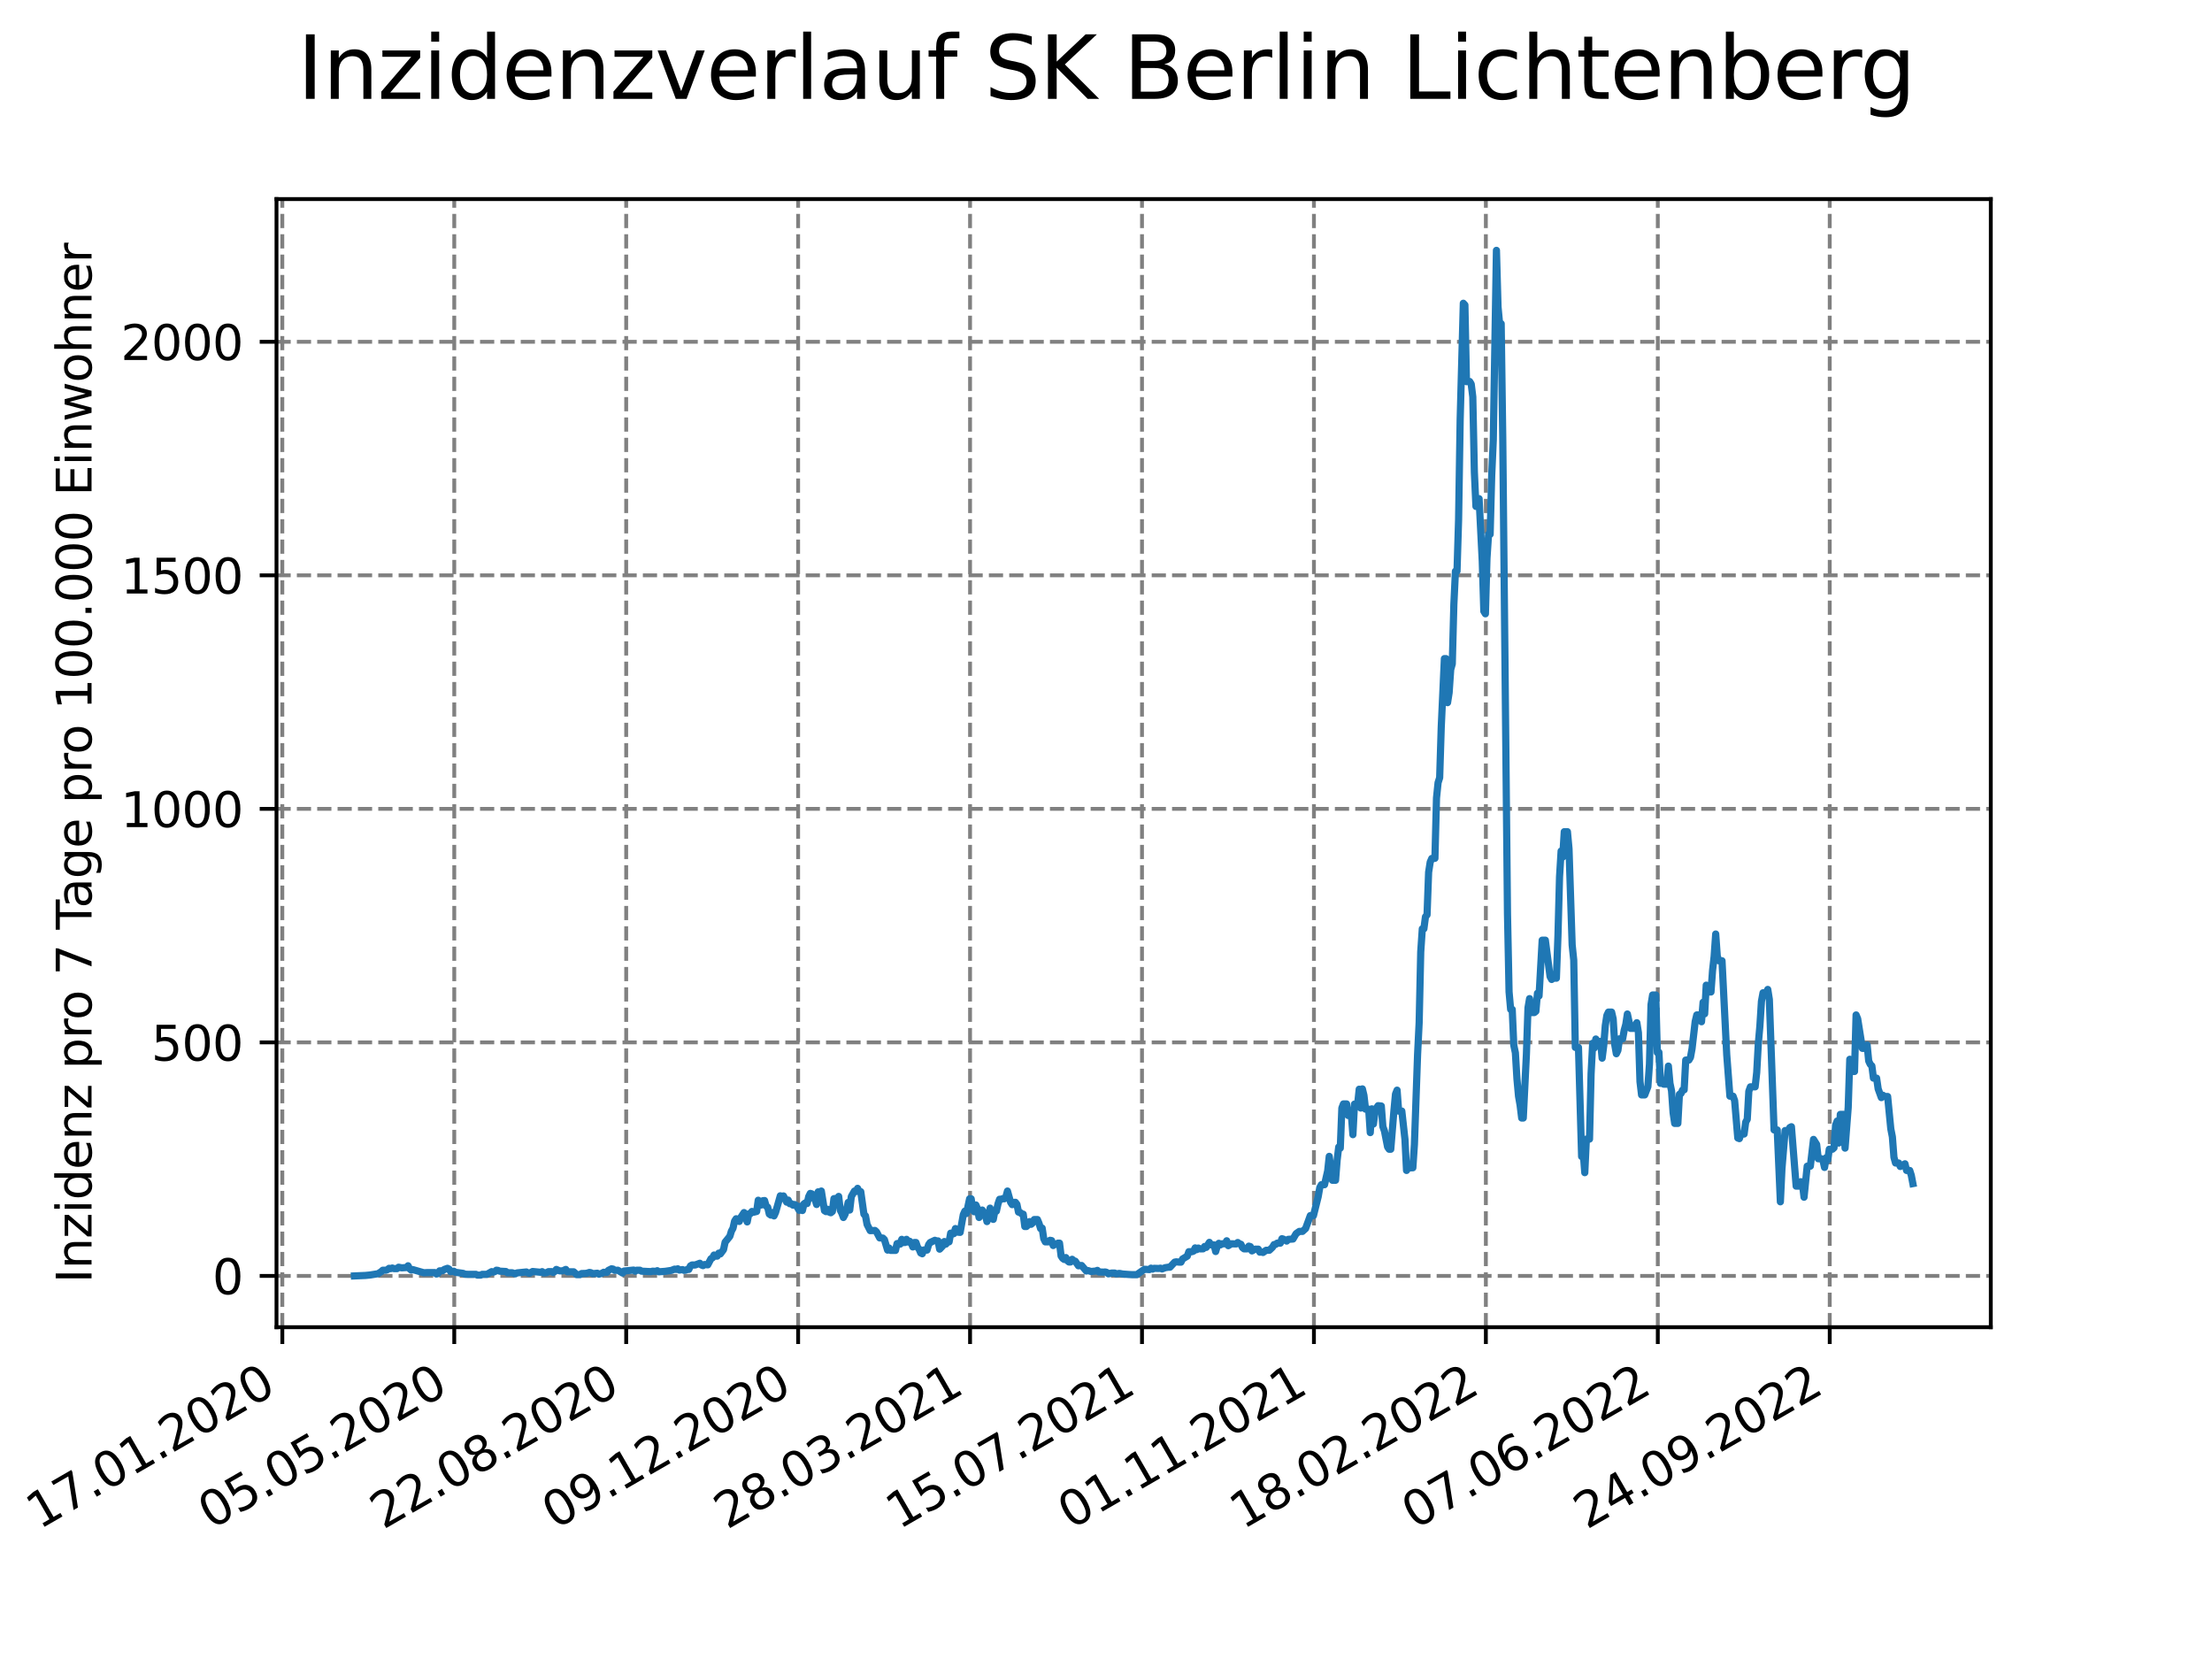 <?xml version="1.0" encoding="utf-8" standalone="no"?>
<!DOCTYPE svg PUBLIC "-//W3C//DTD SVG 1.1//EN"
  "http://www.w3.org/Graphics/SVG/1.1/DTD/svg11.dtd">
<svg xmlns:xlink="http://www.w3.org/1999/xlink" width="460.8pt" height="345.6pt" viewBox="0 0 460.8 345.6" xmlns="http://www.w3.org/2000/svg" version="1.1">
 <defs>
  <style type="text/css">*{stroke-linejoin: round; stroke-linecap: butt}</style>
 </defs>
 <g id="figure_1">
  <g id="patch_1">
   <path d="M 0 345.6 
L 460.8 345.6 
L 460.8 0 
L 0 0 
z
" style="fill: #ffffff"/>
  </g>
  <g id="axes_1">
   <g id="patch_2">
    <path d="M 57.6 276.48 
L 414.72 276.48 
L 414.72 41.472 
L 57.6 41.472 
z
" style="fill: #ffffff"/>
   </g>
   <g id="matplotlib.axis_1">
    <g id="xtick_1">
     <g id="line2d_1">
      <path d="M 58.813 276.48 
L 58.813 41.472 
" clip-path="url(#pfd0975f622)" style="fill: none; stroke-dasharray: 2.96,1.28; stroke-dashoffset: 0; stroke: #808080; stroke-width: 0.8"/>
     </g>
     <g id="line2d_2">
      <defs>
       <path id="m061c9ec223" d="M 0 0 
L 0 3.5 
" style="stroke: #000000; stroke-width: 0.8"/>
      </defs>
      <g>
       <use xlink:href="#m061c9ec223" x="58.813" y="276.48" style="stroke: #000000; stroke-width: 0.8"/>
      </g>
     </g>
     <g id="text_1">
      <!-- 17.01.2020 -->
      <g transform="translate(8.188 318.689) rotate(-30) scale(0.1 -0.1)">
       <defs>
        <path id="DejaVuSans-31" d="M 794 531 
L 1825 531 
L 1825 4091 
L 703 3866 
L 703 4441 
L 1819 4666 
L 2450 4666 
L 2450 531 
L 3481 531 
L 3481 0 
L 794 0 
L 794 531 
z
" transform="scale(0.016)"/>
        <path id="DejaVuSans-37" d="M 525 4666 
L 3525 4666 
L 3525 4397 
L 1831 0 
L 1172 0 
L 2766 4134 
L 525 4134 
L 525 4666 
z
" transform="scale(0.016)"/>
        <path id="DejaVuSans-2e" d="M 684 794 
L 1344 794 
L 1344 0 
L 684 0 
L 684 794 
z
" transform="scale(0.016)"/>
        <path id="DejaVuSans-30" d="M 2034 4250 
Q 1547 4250 1301 3770 
Q 1056 3291 1056 2328 
Q 1056 1369 1301 889 
Q 1547 409 2034 409 
Q 2525 409 2770 889 
Q 3016 1369 3016 2328 
Q 3016 3291 2770 3770 
Q 2525 4250 2034 4250 
z
M 2034 4750 
Q 2819 4750 3233 4129 
Q 3647 3509 3647 2328 
Q 3647 1150 3233 529 
Q 2819 -91 2034 -91 
Q 1250 -91 836 529 
Q 422 1150 422 2328 
Q 422 3509 836 4129 
Q 1250 4750 2034 4750 
z
" transform="scale(0.016)"/>
        <path id="DejaVuSans-32" d="M 1228 531 
L 3431 531 
L 3431 0 
L 469 0 
L 469 531 
Q 828 903 1448 1529 
Q 2069 2156 2228 2338 
Q 2531 2678 2651 2914 
Q 2772 3150 2772 3378 
Q 2772 3750 2511 3984 
Q 2250 4219 1831 4219 
Q 1534 4219 1204 4116 
Q 875 4013 500 3803 
L 500 4441 
Q 881 4594 1212 4672 
Q 1544 4750 1819 4750 
Q 2544 4750 2975 4387 
Q 3406 4025 3406 3419 
Q 3406 3131 3298 2873 
Q 3191 2616 2906 2266 
Q 2828 2175 2409 1742 
Q 1991 1309 1228 531 
z
" transform="scale(0.016)"/>
       </defs>
       <use xlink:href="#DejaVuSans-31"/>
       <use xlink:href="#DejaVuSans-37" x="63.623"/>
       <use xlink:href="#DejaVuSans-2e" x="127.246"/>
       <use xlink:href="#DejaVuSans-30" x="159.033"/>
       <use xlink:href="#DejaVuSans-31" x="222.656"/>
       <use xlink:href="#DejaVuSans-2e" x="286.279"/>
       <use xlink:href="#DejaVuSans-32" x="318.066"/>
       <use xlink:href="#DejaVuSans-30" x="381.689"/>
       <use xlink:href="#DejaVuSans-32" x="445.312"/>
       <use xlink:href="#DejaVuSans-30" x="508.936"/>
      </g>
     </g>
    </g>
    <g id="xtick_2">
     <g id="line2d_3">
      <path d="M 94.63 276.48 
L 94.63 41.472 
" clip-path="url(#pfd0975f622)" style="fill: none; stroke-dasharray: 2.96,1.28; stroke-dashoffset: 0; stroke: #808080; stroke-width: 0.8"/>
     </g>
     <g id="line2d_4">
      <g>
       <use xlink:href="#m061c9ec223" x="94.63" y="276.48" style="stroke: #000000; stroke-width: 0.8"/>
      </g>
     </g>
     <g id="text_2">
      <!-- 05.05.2020 -->
      <g transform="translate(44.005 318.689) rotate(-30) scale(0.1 -0.1)">
       <defs>
        <path id="DejaVuSans-35" d="M 691 4666 
L 3169 4666 
L 3169 4134 
L 1269 4134 
L 1269 2991 
Q 1406 3038 1543 3061 
Q 1681 3084 1819 3084 
Q 2600 3084 3056 2656 
Q 3513 2228 3513 1497 
Q 3513 744 3044 326 
Q 2575 -91 1722 -91 
Q 1428 -91 1123 -41 
Q 819 9 494 109 
L 494 744 
Q 775 591 1075 516 
Q 1375 441 1709 441 
Q 2250 441 2565 725 
Q 2881 1009 2881 1497 
Q 2881 1984 2565 2268 
Q 2250 2553 1709 2553 
Q 1456 2553 1204 2497 
Q 953 2441 691 2322 
L 691 4666 
z
" transform="scale(0.016)"/>
       </defs>
       <use xlink:href="#DejaVuSans-30"/>
       <use xlink:href="#DejaVuSans-35" x="63.623"/>
       <use xlink:href="#DejaVuSans-2e" x="127.246"/>
       <use xlink:href="#DejaVuSans-30" x="159.033"/>
       <use xlink:href="#DejaVuSans-35" x="222.656"/>
       <use xlink:href="#DejaVuSans-2e" x="286.279"/>
       <use xlink:href="#DejaVuSans-32" x="318.066"/>
       <use xlink:href="#DejaVuSans-30" x="381.689"/>
       <use xlink:href="#DejaVuSans-32" x="445.312"/>
       <use xlink:href="#DejaVuSans-30" x="508.936"/>
      </g>
     </g>
    </g>
    <g id="xtick_3">
     <g id="line2d_5">
      <path d="M 130.447 276.48 
L 130.447 41.472 
" clip-path="url(#pfd0975f622)" style="fill: none; stroke-dasharray: 2.96,1.28; stroke-dashoffset: 0; stroke: #808080; stroke-width: 0.8"/>
     </g>
     <g id="line2d_6">
      <g>
       <use xlink:href="#m061c9ec223" x="130.447" y="276.48" style="stroke: #000000; stroke-width: 0.8"/>
      </g>
     </g>
     <g id="text_3">
      <!-- 22.08.2020 -->
      <g transform="translate(79.822 318.689) rotate(-30) scale(0.1 -0.1)">
       <defs>
        <path id="DejaVuSans-38" d="M 2034 2216 
Q 1584 2216 1326 1975 
Q 1069 1734 1069 1313 
Q 1069 891 1326 650 
Q 1584 409 2034 409 
Q 2484 409 2743 651 
Q 3003 894 3003 1313 
Q 3003 1734 2745 1975 
Q 2488 2216 2034 2216 
z
M 1403 2484 
Q 997 2584 770 2862 
Q 544 3141 544 3541 
Q 544 4100 942 4425 
Q 1341 4750 2034 4750 
Q 2731 4750 3128 4425 
Q 3525 4100 3525 3541 
Q 3525 3141 3298 2862 
Q 3072 2584 2669 2484 
Q 3125 2378 3379 2068 
Q 3634 1759 3634 1313 
Q 3634 634 3220 271 
Q 2806 -91 2034 -91 
Q 1263 -91 848 271 
Q 434 634 434 1313 
Q 434 1759 690 2068 
Q 947 2378 1403 2484 
z
M 1172 3481 
Q 1172 3119 1398 2916 
Q 1625 2713 2034 2713 
Q 2441 2713 2670 2916 
Q 2900 3119 2900 3481 
Q 2900 3844 2670 4047 
Q 2441 4250 2034 4250 
Q 1625 4250 1398 4047 
Q 1172 3844 1172 3481 
z
" transform="scale(0.016)"/>
       </defs>
       <use xlink:href="#DejaVuSans-32"/>
       <use xlink:href="#DejaVuSans-32" x="63.623"/>
       <use xlink:href="#DejaVuSans-2e" x="127.246"/>
       <use xlink:href="#DejaVuSans-30" x="159.033"/>
       <use xlink:href="#DejaVuSans-38" x="222.656"/>
       <use xlink:href="#DejaVuSans-2e" x="286.279"/>
       <use xlink:href="#DejaVuSans-32" x="318.066"/>
       <use xlink:href="#DejaVuSans-30" x="381.689"/>
       <use xlink:href="#DejaVuSans-32" x="445.312"/>
       <use xlink:href="#DejaVuSans-30" x="508.936"/>
      </g>
     </g>
    </g>
    <g id="xtick_4">
     <g id="line2d_7">
      <path d="M 166.265 276.48 
L 166.265 41.472 
" clip-path="url(#pfd0975f622)" style="fill: none; stroke-dasharray: 2.96,1.28; stroke-dashoffset: 0; stroke: #808080; stroke-width: 0.8"/>
     </g>
     <g id="line2d_8">
      <g>
       <use xlink:href="#m061c9ec223" x="166.265" y="276.48" style="stroke: #000000; stroke-width: 0.8"/>
      </g>
     </g>
     <g id="text_4">
      <!-- 09.12.2020 -->
      <g transform="translate(115.639 318.689) rotate(-30) scale(0.1 -0.1)">
       <defs>
        <path id="DejaVuSans-39" d="M 703 97 
L 703 672 
Q 941 559 1184 500 
Q 1428 441 1663 441 
Q 2288 441 2617 861 
Q 2947 1281 2994 2138 
Q 2813 1869 2534 1725 
Q 2256 1581 1919 1581 
Q 1219 1581 811 2004 
Q 403 2428 403 3163 
Q 403 3881 828 4315 
Q 1253 4750 1959 4750 
Q 2769 4750 3195 4129 
Q 3622 3509 3622 2328 
Q 3622 1225 3098 567 
Q 2575 -91 1691 -91 
Q 1453 -91 1209 -44 
Q 966 3 703 97 
z
M 1959 2075 
Q 2384 2075 2632 2365 
Q 2881 2656 2881 3163 
Q 2881 3666 2632 3958 
Q 2384 4250 1959 4250 
Q 1534 4250 1286 3958 
Q 1038 3666 1038 3163 
Q 1038 2656 1286 2365 
Q 1534 2075 1959 2075 
z
" transform="scale(0.016)"/>
       </defs>
       <use xlink:href="#DejaVuSans-30"/>
       <use xlink:href="#DejaVuSans-39" x="63.623"/>
       <use xlink:href="#DejaVuSans-2e" x="127.246"/>
       <use xlink:href="#DejaVuSans-31" x="159.033"/>
       <use xlink:href="#DejaVuSans-32" x="222.656"/>
       <use xlink:href="#DejaVuSans-2e" x="286.279"/>
       <use xlink:href="#DejaVuSans-32" x="318.066"/>
       <use xlink:href="#DejaVuSans-30" x="381.689"/>
       <use xlink:href="#DejaVuSans-32" x="445.312"/>
       <use xlink:href="#DejaVuSans-30" x="508.936"/>
      </g>
     </g>
    </g>
    <g id="xtick_5">
     <g id="line2d_9">
      <path d="M 202.082 276.48 
L 202.082 41.472 
" clip-path="url(#pfd0975f622)" style="fill: none; stroke-dasharray: 2.96,1.28; stroke-dashoffset: 0; stroke: #808080; stroke-width: 0.8"/>
     </g>
     <g id="line2d_10">
      <g>
       <use xlink:href="#m061c9ec223" x="202.082" y="276.48" style="stroke: #000000; stroke-width: 0.8"/>
      </g>
     </g>
     <g id="text_5">
      <!-- 28.03.2021 -->
      <g transform="translate(151.456 318.689) rotate(-30) scale(0.1 -0.1)">
       <defs>
        <path id="DejaVuSans-33" d="M 2597 2516 
Q 3050 2419 3304 2112 
Q 3559 1806 3559 1356 
Q 3559 666 3084 287 
Q 2609 -91 1734 -91 
Q 1441 -91 1130 -33 
Q 819 25 488 141 
L 488 750 
Q 750 597 1062 519 
Q 1375 441 1716 441 
Q 2309 441 2620 675 
Q 2931 909 2931 1356 
Q 2931 1769 2642 2001 
Q 2353 2234 1838 2234 
L 1294 2234 
L 1294 2753 
L 1863 2753 
Q 2328 2753 2575 2939 
Q 2822 3125 2822 3475 
Q 2822 3834 2567 4026 
Q 2313 4219 1838 4219 
Q 1578 4219 1281 4162 
Q 984 4106 628 3988 
L 628 4550 
Q 988 4650 1302 4700 
Q 1616 4750 1894 4750 
Q 2613 4750 3031 4423 
Q 3450 4097 3450 3541 
Q 3450 3153 3228 2886 
Q 3006 2619 2597 2516 
z
" transform="scale(0.016)"/>
       </defs>
       <use xlink:href="#DejaVuSans-32"/>
       <use xlink:href="#DejaVuSans-38" x="63.623"/>
       <use xlink:href="#DejaVuSans-2e" x="127.246"/>
       <use xlink:href="#DejaVuSans-30" x="159.033"/>
       <use xlink:href="#DejaVuSans-33" x="222.656"/>
       <use xlink:href="#DejaVuSans-2e" x="286.279"/>
       <use xlink:href="#DejaVuSans-32" x="318.066"/>
       <use xlink:href="#DejaVuSans-30" x="381.689"/>
       <use xlink:href="#DejaVuSans-32" x="445.312"/>
       <use xlink:href="#DejaVuSans-31" x="508.936"/>
      </g>
     </g>
    </g>
    <g id="xtick_6">
     <g id="line2d_11">
      <path d="M 237.899 276.48 
L 237.899 41.472 
" clip-path="url(#pfd0975f622)" style="fill: none; stroke-dasharray: 2.96,1.28; stroke-dashoffset: 0; stroke: #808080; stroke-width: 0.8"/>
     </g>
     <g id="line2d_12">
      <g>
       <use xlink:href="#m061c9ec223" x="237.899" y="276.48" style="stroke: #000000; stroke-width: 0.8"/>
      </g>
     </g>
     <g id="text_6">
      <!-- 15.07.2021 -->
      <g transform="translate(187.274 318.689) rotate(-30) scale(0.1 -0.1)">
       <use xlink:href="#DejaVuSans-31"/>
       <use xlink:href="#DejaVuSans-35" x="63.623"/>
       <use xlink:href="#DejaVuSans-2e" x="127.246"/>
       <use xlink:href="#DejaVuSans-30" x="159.033"/>
       <use xlink:href="#DejaVuSans-37" x="222.656"/>
       <use xlink:href="#DejaVuSans-2e" x="286.279"/>
       <use xlink:href="#DejaVuSans-32" x="318.066"/>
       <use xlink:href="#DejaVuSans-30" x="381.689"/>
       <use xlink:href="#DejaVuSans-32" x="445.312"/>
       <use xlink:href="#DejaVuSans-31" x="508.936"/>
      </g>
     </g>
    </g>
    <g id="xtick_7">
     <g id="line2d_13">
      <path d="M 273.716 276.48 
L 273.716 41.472 
" clip-path="url(#pfd0975f622)" style="fill: none; stroke-dasharray: 2.96,1.28; stroke-dashoffset: 0; stroke: #808080; stroke-width: 0.8"/>
     </g>
     <g id="line2d_14">
      <g>
       <use xlink:href="#m061c9ec223" x="273.716" y="276.48" style="stroke: #000000; stroke-width: 0.8"/>
      </g>
     </g>
     <g id="text_7">
      <!-- 01.11.2021 -->
      <g transform="translate(223.091 318.689) rotate(-30) scale(0.1 -0.1)">
       <use xlink:href="#DejaVuSans-30"/>
       <use xlink:href="#DejaVuSans-31" x="63.623"/>
       <use xlink:href="#DejaVuSans-2e" x="127.246"/>
       <use xlink:href="#DejaVuSans-31" x="159.033"/>
       <use xlink:href="#DejaVuSans-31" x="222.656"/>
       <use xlink:href="#DejaVuSans-2e" x="286.279"/>
       <use xlink:href="#DejaVuSans-32" x="318.066"/>
       <use xlink:href="#DejaVuSans-30" x="381.689"/>
       <use xlink:href="#DejaVuSans-32" x="445.312"/>
       <use xlink:href="#DejaVuSans-31" x="508.936"/>
      </g>
     </g>
    </g>
    <g id="xtick_8">
     <g id="line2d_15">
      <path d="M 309.533 276.48 
L 309.533 41.472 
" clip-path="url(#pfd0975f622)" style="fill: none; stroke-dasharray: 2.96,1.28; stroke-dashoffset: 0; stroke: #808080; stroke-width: 0.8"/>
     </g>
     <g id="line2d_16">
      <g>
       <use xlink:href="#m061c9ec223" x="309.533" y="276.48" style="stroke: #000000; stroke-width: 0.8"/>
      </g>
     </g>
     <g id="text_8">
      <!-- 18.02.2022 -->
      <g transform="translate(258.908 318.689) rotate(-30) scale(0.1 -0.1)">
       <use xlink:href="#DejaVuSans-31"/>
       <use xlink:href="#DejaVuSans-38" x="63.623"/>
       <use xlink:href="#DejaVuSans-2e" x="127.246"/>
       <use xlink:href="#DejaVuSans-30" x="159.033"/>
       <use xlink:href="#DejaVuSans-32" x="222.656"/>
       <use xlink:href="#DejaVuSans-2e" x="286.279"/>
       <use xlink:href="#DejaVuSans-32" x="318.066"/>
       <use xlink:href="#DejaVuSans-30" x="381.689"/>
       <use xlink:href="#DejaVuSans-32" x="445.312"/>
       <use xlink:href="#DejaVuSans-32" x="508.936"/>
      </g>
     </g>
    </g>
    <g id="xtick_9">
     <g id="line2d_17">
      <path d="M 345.35 276.48 
L 345.35 41.472 
" clip-path="url(#pfd0975f622)" style="fill: none; stroke-dasharray: 2.96,1.28; stroke-dashoffset: 0; stroke: #808080; stroke-width: 0.8"/>
     </g>
     <g id="line2d_18">
      <g>
       <use xlink:href="#m061c9ec223" x="345.35" y="276.48" style="stroke: #000000; stroke-width: 0.8"/>
      </g>
     </g>
     <g id="text_9">
      <!-- 07.06.2022 -->
      <g transform="translate(294.725 318.689) rotate(-30) scale(0.1 -0.1)">
       <defs>
        <path id="DejaVuSans-36" d="M 2113 2584 
Q 1688 2584 1439 2293 
Q 1191 2003 1191 1497 
Q 1191 994 1439 701 
Q 1688 409 2113 409 
Q 2538 409 2786 701 
Q 3034 994 3034 1497 
Q 3034 2003 2786 2293 
Q 2538 2584 2113 2584 
z
M 3366 4563 
L 3366 3988 
Q 3128 4100 2886 4159 
Q 2644 4219 2406 4219 
Q 1781 4219 1451 3797 
Q 1122 3375 1075 2522 
Q 1259 2794 1537 2939 
Q 1816 3084 2150 3084 
Q 2853 3084 3261 2657 
Q 3669 2231 3669 1497 
Q 3669 778 3244 343 
Q 2819 -91 2113 -91 
Q 1303 -91 875 529 
Q 447 1150 447 2328 
Q 447 3434 972 4092 
Q 1497 4750 2381 4750 
Q 2619 4750 2861 4703 
Q 3103 4656 3366 4563 
z
" transform="scale(0.016)"/>
       </defs>
       <use xlink:href="#DejaVuSans-30"/>
       <use xlink:href="#DejaVuSans-37" x="63.623"/>
       <use xlink:href="#DejaVuSans-2e" x="127.246"/>
       <use xlink:href="#DejaVuSans-30" x="159.033"/>
       <use xlink:href="#DejaVuSans-36" x="222.656"/>
       <use xlink:href="#DejaVuSans-2e" x="286.279"/>
       <use xlink:href="#DejaVuSans-32" x="318.066"/>
       <use xlink:href="#DejaVuSans-30" x="381.689"/>
       <use xlink:href="#DejaVuSans-32" x="445.312"/>
       <use xlink:href="#DejaVuSans-32" x="508.936"/>
      </g>
     </g>
    </g>
    <g id="xtick_10">
     <g id="line2d_19">
      <path d="M 381.167 276.48 
L 381.167 41.472 
" clip-path="url(#pfd0975f622)" style="fill: none; stroke-dasharray: 2.96,1.28; stroke-dashoffset: 0; stroke: #808080; stroke-width: 0.8"/>
     </g>
     <g id="line2d_20">
      <g>
       <use xlink:href="#m061c9ec223" x="381.167" y="276.48" style="stroke: #000000; stroke-width: 0.8"/>
      </g>
     </g>
     <g id="text_10">
      <!-- 24.09.2022 -->
      <g transform="translate(330.542 318.689) rotate(-30) scale(0.1 -0.1)">
       <defs>
        <path id="DejaVuSans-34" d="M 2419 4116 
L 825 1625 
L 2419 1625 
L 2419 4116 
z
M 2253 4666 
L 3047 4666 
L 3047 1625 
L 3713 1625 
L 3713 1100 
L 3047 1100 
L 3047 0 
L 2419 0 
L 2419 1100 
L 313 1100 
L 313 1709 
L 2253 4666 
z
" transform="scale(0.016)"/>
       </defs>
       <use xlink:href="#DejaVuSans-32"/>
       <use xlink:href="#DejaVuSans-34" x="63.623"/>
       <use xlink:href="#DejaVuSans-2e" x="127.246"/>
       <use xlink:href="#DejaVuSans-30" x="159.033"/>
       <use xlink:href="#DejaVuSans-39" x="222.656"/>
       <use xlink:href="#DejaVuSans-2e" x="286.279"/>
       <use xlink:href="#DejaVuSans-32" x="318.066"/>
       <use xlink:href="#DejaVuSans-30" x="381.689"/>
       <use xlink:href="#DejaVuSans-32" x="445.312"/>
       <use xlink:href="#DejaVuSans-32" x="508.936"/>
      </g>
     </g>
    </g>
   </g>
   <g id="matplotlib.axis_2">
    <g id="ytick_1">
     <g id="line2d_21">
      <path d="M 57.6 265.798 
L 414.72 265.798 
" clip-path="url(#pfd0975f622)" style="fill: none; stroke-dasharray: 2.96,1.28; stroke-dashoffset: 0; stroke: #808080; stroke-width: 0.8"/>
     </g>
     <g id="line2d_22">
      <defs>
       <path id="m943455d049" d="M 0 0 
L -3.5 0 
" style="stroke: #000000; stroke-width: 0.8"/>
      </defs>
      <g>
       <use xlink:href="#m943455d049" x="57.6" y="265.798" style="stroke: #000000; stroke-width: 0.8"/>
      </g>
     </g>
     <g id="text_11">
      <!-- 0 -->
      <g transform="translate(44.237 269.597) scale(0.1 -0.1)">
       <use xlink:href="#DejaVuSans-30"/>
      </g>
     </g>
    </g>
    <g id="ytick_2">
     <g id="line2d_23">
      <path d="M 57.6 217.148 
L 414.72 217.148 
" clip-path="url(#pfd0975f622)" style="fill: none; stroke-dasharray: 2.96,1.28; stroke-dashoffset: 0; stroke: #808080; stroke-width: 0.8"/>
     </g>
     <g id="line2d_24">
      <g>
       <use xlink:href="#m943455d049" x="57.6" y="217.148" style="stroke: #000000; stroke-width: 0.8"/>
      </g>
     </g>
     <g id="text_12">
      <!-- 500 -->
      <g transform="translate(31.512 220.947) scale(0.1 -0.1)">
       <use xlink:href="#DejaVuSans-35"/>
       <use xlink:href="#DejaVuSans-30" x="63.623"/>
       <use xlink:href="#DejaVuSans-30" x="127.246"/>
      </g>
     </g>
    </g>
    <g id="ytick_3">
     <g id="line2d_25">
      <path d="M 57.6 168.498 
L 414.72 168.498 
" clip-path="url(#pfd0975f622)" style="fill: none; stroke-dasharray: 2.96,1.28; stroke-dashoffset: 0; stroke: #808080; stroke-width: 0.8"/>
     </g>
     <g id="line2d_26">
      <g>
       <use xlink:href="#m943455d049" x="57.6" y="168.498" style="stroke: #000000; stroke-width: 0.8"/>
      </g>
     </g>
     <g id="text_13">
      <!-- 1000 -->
      <g transform="translate(25.15 172.297) scale(0.1 -0.1)">
       <use xlink:href="#DejaVuSans-31"/>
       <use xlink:href="#DejaVuSans-30" x="63.623"/>
       <use xlink:href="#DejaVuSans-30" x="127.246"/>
       <use xlink:href="#DejaVuSans-30" x="190.869"/>
      </g>
     </g>
    </g>
    <g id="ytick_4">
     <g id="line2d_27">
      <path d="M 57.6 119.848 
L 414.72 119.848 
" clip-path="url(#pfd0975f622)" style="fill: none; stroke-dasharray: 2.96,1.28; stroke-dashoffset: 0; stroke: #808080; stroke-width: 0.8"/>
     </g>
     <g id="line2d_28">
      <g>
       <use xlink:href="#m943455d049" x="57.6" y="119.848" style="stroke: #000000; stroke-width: 0.8"/>
      </g>
     </g>
     <g id="text_14">
      <!-- 1500 -->
      <g transform="translate(25.15 123.647) scale(0.1 -0.1)">
       <use xlink:href="#DejaVuSans-31"/>
       <use xlink:href="#DejaVuSans-35" x="63.623"/>
       <use xlink:href="#DejaVuSans-30" x="127.246"/>
       <use xlink:href="#DejaVuSans-30" x="190.869"/>
      </g>
     </g>
    </g>
    <g id="ytick_5">
     <g id="line2d_29">
      <path d="M 57.6 71.198 
L 414.72 71.198 
" clip-path="url(#pfd0975f622)" style="fill: none; stroke-dasharray: 2.96,1.28; stroke-dashoffset: 0; stroke: #808080; stroke-width: 0.8"/>
     </g>
     <g id="line2d_30">
      <g>
       <use xlink:href="#m943455d049" x="57.6" y="71.198" style="stroke: #000000; stroke-width: 0.8"/>
      </g>
     </g>
     <g id="text_15">
      <!-- 2000 -->
      <g transform="translate(25.15 74.997) scale(0.1 -0.1)">
       <use xlink:href="#DejaVuSans-32"/>
       <use xlink:href="#DejaVuSans-30" x="63.623"/>
       <use xlink:href="#DejaVuSans-30" x="127.246"/>
       <use xlink:href="#DejaVuSans-30" x="190.869"/>
      </g>
     </g>
    </g>
    <g id="text_16">
     <!-- Inzidenz pro 7 Tage pro 100.000 Einwohner -->
     <g transform="translate(19.07 267.301) rotate(-90) scale(0.1 -0.1)">
      <defs>
       <path id="DejaVuSans-49" d="M 628 4666 
L 1259 4666 
L 1259 0 
L 628 0 
L 628 4666 
z
" transform="scale(0.016)"/>
       <path id="DejaVuSans-6e" d="M 3513 2113 
L 3513 0 
L 2938 0 
L 2938 2094 
Q 2938 2591 2744 2837 
Q 2550 3084 2163 3084 
Q 1697 3084 1428 2787 
Q 1159 2491 1159 1978 
L 1159 0 
L 581 0 
L 581 3500 
L 1159 3500 
L 1159 2956 
Q 1366 3272 1645 3428 
Q 1925 3584 2291 3584 
Q 2894 3584 3203 3211 
Q 3513 2838 3513 2113 
z
" transform="scale(0.016)"/>
       <path id="DejaVuSans-7a" d="M 353 3500 
L 3084 3500 
L 3084 2975 
L 922 459 
L 3084 459 
L 3084 0 
L 275 0 
L 275 525 
L 2438 3041 
L 353 3041 
L 353 3500 
z
" transform="scale(0.016)"/>
       <path id="DejaVuSans-69" d="M 603 3500 
L 1178 3500 
L 1178 0 
L 603 0 
L 603 3500 
z
M 603 4863 
L 1178 4863 
L 1178 4134 
L 603 4134 
L 603 4863 
z
" transform="scale(0.016)"/>
       <path id="DejaVuSans-64" d="M 2906 2969 
L 2906 4863 
L 3481 4863 
L 3481 0 
L 2906 0 
L 2906 525 
Q 2725 213 2448 61 
Q 2172 -91 1784 -91 
Q 1150 -91 751 415 
Q 353 922 353 1747 
Q 353 2572 751 3078 
Q 1150 3584 1784 3584 
Q 2172 3584 2448 3432 
Q 2725 3281 2906 2969 
z
M 947 1747 
Q 947 1113 1208 752 
Q 1469 391 1925 391 
Q 2381 391 2643 752 
Q 2906 1113 2906 1747 
Q 2906 2381 2643 2742 
Q 2381 3103 1925 3103 
Q 1469 3103 1208 2742 
Q 947 2381 947 1747 
z
" transform="scale(0.016)"/>
       <path id="DejaVuSans-65" d="M 3597 1894 
L 3597 1613 
L 953 1613 
Q 991 1019 1311 708 
Q 1631 397 2203 397 
Q 2534 397 2845 478 
Q 3156 559 3463 722 
L 3463 178 
Q 3153 47 2828 -22 
Q 2503 -91 2169 -91 
Q 1331 -91 842 396 
Q 353 884 353 1716 
Q 353 2575 817 3079 
Q 1281 3584 2069 3584 
Q 2775 3584 3186 3129 
Q 3597 2675 3597 1894 
z
M 3022 2063 
Q 3016 2534 2758 2815 
Q 2500 3097 2075 3097 
Q 1594 3097 1305 2825 
Q 1016 2553 972 2059 
L 3022 2063 
z
" transform="scale(0.016)"/>
       <path id="DejaVuSans-20" transform="scale(0.016)"/>
       <path id="DejaVuSans-70" d="M 1159 525 
L 1159 -1331 
L 581 -1331 
L 581 3500 
L 1159 3500 
L 1159 2969 
Q 1341 3281 1617 3432 
Q 1894 3584 2278 3584 
Q 2916 3584 3314 3078 
Q 3713 2572 3713 1747 
Q 3713 922 3314 415 
Q 2916 -91 2278 -91 
Q 1894 -91 1617 61 
Q 1341 213 1159 525 
z
M 3116 1747 
Q 3116 2381 2855 2742 
Q 2594 3103 2138 3103 
Q 1681 3103 1420 2742 
Q 1159 2381 1159 1747 
Q 1159 1113 1420 752 
Q 1681 391 2138 391 
Q 2594 391 2855 752 
Q 3116 1113 3116 1747 
z
" transform="scale(0.016)"/>
       <path id="DejaVuSans-72" d="M 2631 2963 
Q 2534 3019 2420 3045 
Q 2306 3072 2169 3072 
Q 1681 3072 1420 2755 
Q 1159 2438 1159 1844 
L 1159 0 
L 581 0 
L 581 3500 
L 1159 3500 
L 1159 2956 
Q 1341 3275 1631 3429 
Q 1922 3584 2338 3584 
Q 2397 3584 2469 3576 
Q 2541 3569 2628 3553 
L 2631 2963 
z
" transform="scale(0.016)"/>
       <path id="DejaVuSans-6f" d="M 1959 3097 
Q 1497 3097 1228 2736 
Q 959 2375 959 1747 
Q 959 1119 1226 758 
Q 1494 397 1959 397 
Q 2419 397 2687 759 
Q 2956 1122 2956 1747 
Q 2956 2369 2687 2733 
Q 2419 3097 1959 3097 
z
M 1959 3584 
Q 2709 3584 3137 3096 
Q 3566 2609 3566 1747 
Q 3566 888 3137 398 
Q 2709 -91 1959 -91 
Q 1206 -91 779 398 
Q 353 888 353 1747 
Q 353 2609 779 3096 
Q 1206 3584 1959 3584 
z
" transform="scale(0.016)"/>
       <path id="DejaVuSans-54" d="M -19 4666 
L 3928 4666 
L 3928 4134 
L 2272 4134 
L 2272 0 
L 1638 0 
L 1638 4134 
L -19 4134 
L -19 4666 
z
" transform="scale(0.016)"/>
       <path id="DejaVuSans-61" d="M 2194 1759 
Q 1497 1759 1228 1600 
Q 959 1441 959 1056 
Q 959 750 1161 570 
Q 1363 391 1709 391 
Q 2188 391 2477 730 
Q 2766 1069 2766 1631 
L 2766 1759 
L 2194 1759 
z
M 3341 1997 
L 3341 0 
L 2766 0 
L 2766 531 
Q 2569 213 2275 61 
Q 1981 -91 1556 -91 
Q 1019 -91 701 211 
Q 384 513 384 1019 
Q 384 1609 779 1909 
Q 1175 2209 1959 2209 
L 2766 2209 
L 2766 2266 
Q 2766 2663 2505 2880 
Q 2244 3097 1772 3097 
Q 1472 3097 1187 3025 
Q 903 2953 641 2809 
L 641 3341 
Q 956 3463 1253 3523 
Q 1550 3584 1831 3584 
Q 2591 3584 2966 3190 
Q 3341 2797 3341 1997 
z
" transform="scale(0.016)"/>
       <path id="DejaVuSans-67" d="M 2906 1791 
Q 2906 2416 2648 2759 
Q 2391 3103 1925 3103 
Q 1463 3103 1205 2759 
Q 947 2416 947 1791 
Q 947 1169 1205 825 
Q 1463 481 1925 481 
Q 2391 481 2648 825 
Q 2906 1169 2906 1791 
z
M 3481 434 
Q 3481 -459 3084 -895 
Q 2688 -1331 1869 -1331 
Q 1566 -1331 1297 -1286 
Q 1028 -1241 775 -1147 
L 775 -588 
Q 1028 -725 1275 -790 
Q 1522 -856 1778 -856 
Q 2344 -856 2625 -561 
Q 2906 -266 2906 331 
L 2906 616 
Q 2728 306 2450 153 
Q 2172 0 1784 0 
Q 1141 0 747 490 
Q 353 981 353 1791 
Q 353 2603 747 3093 
Q 1141 3584 1784 3584 
Q 2172 3584 2450 3431 
Q 2728 3278 2906 2969 
L 2906 3500 
L 3481 3500 
L 3481 434 
z
" transform="scale(0.016)"/>
       <path id="DejaVuSans-45" d="M 628 4666 
L 3578 4666 
L 3578 4134 
L 1259 4134 
L 1259 2753 
L 3481 2753 
L 3481 2222 
L 1259 2222 
L 1259 531 
L 3634 531 
L 3634 0 
L 628 0 
L 628 4666 
z
" transform="scale(0.016)"/>
       <path id="DejaVuSans-77" d="M 269 3500 
L 844 3500 
L 1563 769 
L 2278 3500 
L 2956 3500 
L 3675 769 
L 4391 3500 
L 4966 3500 
L 4050 0 
L 3372 0 
L 2619 2869 
L 1863 0 
L 1184 0 
L 269 3500 
z
" transform="scale(0.016)"/>
       <path id="DejaVuSans-68" d="M 3513 2113 
L 3513 0 
L 2938 0 
L 2938 2094 
Q 2938 2591 2744 2837 
Q 2550 3084 2163 3084 
Q 1697 3084 1428 2787 
Q 1159 2491 1159 1978 
L 1159 0 
L 581 0 
L 581 4863 
L 1159 4863 
L 1159 2956 
Q 1366 3272 1645 3428 
Q 1925 3584 2291 3584 
Q 2894 3584 3203 3211 
Q 3513 2838 3513 2113 
z
" transform="scale(0.016)"/>
      </defs>
      <use xlink:href="#DejaVuSans-49"/>
      <use xlink:href="#DejaVuSans-6e" x="29.492"/>
      <use xlink:href="#DejaVuSans-7a" x="92.871"/>
      <use xlink:href="#DejaVuSans-69" x="145.361"/>
      <use xlink:href="#DejaVuSans-64" x="173.145"/>
      <use xlink:href="#DejaVuSans-65" x="236.621"/>
      <use xlink:href="#DejaVuSans-6e" x="298.145"/>
      <use xlink:href="#DejaVuSans-7a" x="361.523"/>
      <use xlink:href="#DejaVuSans-20" x="414.014"/>
      <use xlink:href="#DejaVuSans-70" x="445.801"/>
      <use xlink:href="#DejaVuSans-72" x="509.277"/>
      <use xlink:href="#DejaVuSans-6f" x="548.141"/>
      <use xlink:href="#DejaVuSans-20" x="609.322"/>
      <use xlink:href="#DejaVuSans-37" x="641.109"/>
      <use xlink:href="#DejaVuSans-20" x="704.732"/>
      <use xlink:href="#DejaVuSans-54" x="736.52"/>
      <use xlink:href="#DejaVuSans-61" x="781.104"/>
      <use xlink:href="#DejaVuSans-67" x="842.383"/>
      <use xlink:href="#DejaVuSans-65" x="905.859"/>
      <use xlink:href="#DejaVuSans-20" x="967.383"/>
      <use xlink:href="#DejaVuSans-70" x="999.17"/>
      <use xlink:href="#DejaVuSans-72" x="1062.646"/>
      <use xlink:href="#DejaVuSans-6f" x="1101.51"/>
      <use xlink:href="#DejaVuSans-20" x="1162.691"/>
      <use xlink:href="#DejaVuSans-31" x="1194.479"/>
      <use xlink:href="#DejaVuSans-30" x="1258.102"/>
      <use xlink:href="#DejaVuSans-30" x="1321.725"/>
      <use xlink:href="#DejaVuSans-2e" x="1385.348"/>
      <use xlink:href="#DejaVuSans-30" x="1417.135"/>
      <use xlink:href="#DejaVuSans-30" x="1480.758"/>
      <use xlink:href="#DejaVuSans-30" x="1544.381"/>
      <use xlink:href="#DejaVuSans-20" x="1608.004"/>
      <use xlink:href="#DejaVuSans-45" x="1639.791"/>
      <use xlink:href="#DejaVuSans-69" x="1702.975"/>
      <use xlink:href="#DejaVuSans-6e" x="1730.758"/>
      <use xlink:href="#DejaVuSans-77" x="1794.137"/>
      <use xlink:href="#DejaVuSans-6f" x="1875.924"/>
      <use xlink:href="#DejaVuSans-68" x="1937.105"/>
      <use xlink:href="#DejaVuSans-6e" x="2000.484"/>
      <use xlink:href="#DejaVuSans-65" x="2063.863"/>
      <use xlink:href="#DejaVuSans-72" x="2125.387"/>
     </g>
    </g>
   </g>
   <g id="line2d_31">
    <path d="M 73.833 265.798 
L 76.133 265.699 
L 77.119 265.6 
L 78.762 265.336 
L 79.419 264.907 
L 79.747 264.61 
L 80.405 264.61 
L 80.733 264.478 
L 81.062 264.214 
L 81.39 264.28 
L 81.719 264.148 
L 82.048 264.28 
L 82.705 264.28 
L 83.033 263.983 
L 83.691 264.115 
L 84.676 264.049 
L 85.005 263.686 
L 85.334 264.313 
L 85.662 264.577 
L 85.991 264.478 
L 88.291 265.138 
L 88.948 265.105 
L 90.591 265.105 
L 90.92 265.402 
L 91.248 265.303 
L 91.577 264.742 
L 92.234 264.709 
L 92.563 264.445 
L 93.22 264.214 
L 93.549 264.379 
L 93.877 264.907 
L 94.534 264.808 
L 94.863 265.039 
L 96.506 265.27 
L 96.835 265.435 
L 97.492 265.468 
L 98.478 265.468 
L 99.135 265.468 
L 99.463 265.633 
L 100.121 265.633 
L 100.449 265.468 
L 101.435 265.468 
L 102.421 264.907 
L 102.749 265.006 
L 103.078 264.907 
L 103.407 264.61 
L 103.735 264.643 
L 104.064 264.808 
L 105.378 264.874 
L 105.707 265.138 
L 106.692 265.138 
L 107.35 265.369 
L 107.678 265.171 
L 109.65 264.973 
L 109.978 265.171 
L 110.307 265.237 
L 110.964 264.874 
L 112.607 265.039 
L 112.936 264.907 
L 113.264 265.171 
L 113.922 265.105 
L 114.25 264.907 
L 114.907 264.907 
L 115.236 265.072 
L 115.565 264.874 
L 115.893 264.445 
L 116.55 264.742 
L 117.208 264.742 
L 117.865 264.445 
L 118.193 264.94 
L 119.179 264.94 
L 119.508 264.94 
L 120.165 265.534 
L 120.822 265.534 
L 121.151 265.303 
L 122.137 265.27 
L 122.794 265.072 
L 123.122 265.138 
L 123.451 265.336 
L 124.437 265.237 
L 124.765 265.435 
L 125.423 265.237 
L 125.751 265.039 
L 126.408 265.072 
L 126.737 264.643 
L 127.394 264.313 
L 127.723 264.379 
L 128.051 264.643 
L 128.709 264.61 
L 129.694 265.204 
L 130.023 264.775 
L 131.995 264.577 
L 132.323 264.808 
L 132.652 264.61 
L 133.309 264.61 
L 133.638 264.808 
L 135.609 264.907 
L 135.938 264.808 
L 136.595 264.841 
L 136.923 264.709 
L 137.252 264.94 
L 138.566 264.841 
L 139.881 264.643 
L 140.538 264.379 
L 140.867 264.445 
L 141.195 264.313 
L 141.524 264.577 
L 142.181 264.478 
L 142.51 264.643 
L 142.838 264.61 
L 143.167 264.445 
L 143.495 264.445 
L 143.824 263.719 
L 144.153 263.522 
L 144.81 263.522 
L 145.796 263.159 
L 146.124 263.522 
L 146.453 263.653 
L 146.781 263.423 
L 147.439 263.489 
L 148.096 262.235 
L 148.424 262.037 
L 148.753 261.443 
L 149.082 261.674 
L 149.41 261.674 
L 149.739 261.047 
L 150.067 261.212 
L 150.725 260.321 
L 151.053 258.771 
L 152.039 257.55 
L 152.368 256.462 
L 152.696 255.868 
L 153.025 254.383 
L 153.353 253.888 
L 153.682 253.987 
L 154.011 254.449 
L 154.339 253.591 
L 154.996 252.602 
L 155.654 254.548 
L 155.982 252.866 
L 156.311 252.833 
L 156.639 252.371 
L 156.968 252.536 
L 157.625 252.371 
L 157.954 250.029 
L 158.282 251.051 
L 158.611 251.018 
L 158.94 250.128 
L 159.268 250.095 
L 159.597 251.249 
L 159.925 251.48 
L 160.254 252.899 
L 160.583 253.13 
L 160.911 252.602 
L 161.24 253.295 
L 161.568 252.569 
L 162.554 249.105 
L 162.883 249.237 
L 163.211 249.138 
L 163.869 250.424 
L 164.197 249.996 
L 164.526 250.754 
L 164.854 250.754 
L 165.183 251.051 
L 165.511 250.919 
L 165.84 251.084 
L 166.497 252.14 
L 166.826 251.282 
L 167.154 252.173 
L 167.483 250.787 
L 167.812 250.556 
L 168.14 250.721 
L 168.469 249.27 
L 168.797 248.61 
L 169.126 248.709 
L 169.455 249.633 
L 169.783 249.864 
L 170.112 250.919 
L 170.44 248.28 
L 170.769 248.313 
L 171.098 248.115 
L 171.755 252.206 
L 172.083 252.404 
L 172.412 251.909 
L 172.741 252.503 
L 173.069 252.635 
L 173.398 252.371 
L 173.726 249.699 
L 174.055 249.666 
L 174.384 250.325 
L 174.712 249.237 
L 175.041 252.107 
L 175.369 252.734 
L 175.698 253.624 
L 176.027 252.998 
L 176.355 251.975 
L 176.684 250.49 
L 177.012 252.074 
L 177.341 249.27 
L 177.998 248.115 
L 178.327 248.214 
L 178.655 247.554 
L 178.984 248.247 
L 179.313 248.247 
L 179.97 252.932 
L 180.298 253.295 
L 180.627 255.076 
L 181.284 256.363 
L 182.27 256.33 
L 182.599 256.627 
L 183.256 257.88 
L 183.913 257.913 
L 184.242 258.243 
L 184.899 260.42 
L 185.227 259.992 
L 185.556 260.486 
L 186.542 260.486 
L 186.87 259.068 
L 187.199 259.002 
L 187.528 259.167 
L 187.856 258.177 
L 188.185 258.837 
L 188.513 258.837 
L 188.842 258.177 
L 189.171 258.738 
L 189.499 258.573 
L 189.828 258.936 
L 190.156 259.761 
L 190.485 258.837 
L 190.814 258.837 
L 191.142 259.827 
L 191.471 260.222 
L 191.799 261.014 
L 192.128 261.179 
L 192.457 260.387 
L 193.114 260.42 
L 193.442 259.299 
L 193.771 258.837 
L 194.757 258.375 
L 195.085 258.507 
L 195.414 258.507 
L 195.742 260.222 
L 196.4 259.53 
L 196.728 258.639 
L 197.057 259.167 
L 197.385 258.705 
L 197.714 258.705 
L 198.043 256.891 
L 198.371 257.088 
L 198.7 256.989 
L 199.028 255.934 
L 199.357 256.66 
L 200.014 256.726 
L 200.671 253.031 
L 201 252.305 
L 201.329 252.8 
L 201.986 249.732 
L 202.314 249.732 
L 202.643 252.041 
L 202.972 252.437 
L 203.3 251.018 
L 203.629 251.777 
L 203.957 253.624 
L 204.286 252.47 
L 204.615 252.074 
L 205.272 253.097 
L 205.6 254.482 
L 205.929 253.624 
L 206.258 251.678 
L 206.586 253.624 
L 206.915 254.02 
L 207.243 252.305 
L 207.572 252.305 
L 207.901 250.787 
L 208.229 249.831 
L 208.558 249.831 
L 208.886 249.699 
L 209.215 249.732 
L 209.544 249.336 
L 209.872 248.115 
L 210.529 250.457 
L 210.858 250.952 
L 211.187 250.49 
L 211.515 250.457 
L 211.844 250.886 
L 212.172 252.503 
L 212.501 252.569 
L 212.83 252.866 
L 213.158 252.932 
L 213.487 255.505 
L 213.815 255.505 
L 214.144 255.208 
L 214.473 254.482 
L 214.801 255.043 
L 215.13 254.746 
L 215.458 254.053 
L 216.116 254.053 
L 216.444 254.845 
L 216.773 255.934 
L 217.101 255.835 
L 217.43 258.045 
L 217.759 258.705 
L 218.416 258.705 
L 218.744 258.375 
L 219.073 258.441 
L 219.402 259.464 
L 219.73 259.167 
L 220.059 259.233 
L 220.387 258.969 
L 220.716 258.969 
L 221.045 261.641 
L 221.373 262.136 
L 221.702 262.367 
L 222.03 261.971 
L 222.359 262.631 
L 222.687 262.895 
L 223.016 262.895 
L 223.345 262.334 
L 223.673 262.631 
L 224.002 262.73 
L 224.659 263.686 
L 225.316 263.62 
L 226.302 264.775 
L 226.631 264.676 
L 227.288 264.874 
L 228.274 264.775 
L 228.602 264.643 
L 228.931 264.973 
L 229.917 265.006 
L 230.245 264.973 
L 230.574 265.072 
L 230.902 265.369 
L 231.56 265.204 
L 232.217 265.204 
L 232.545 265.369 
L 233.203 265.27 
L 233.86 265.402 
L 235.174 265.501 
L 235.831 265.534 
L 236.817 265.534 
L 238.132 264.61 
L 238.46 264.412 
L 239.446 264.478 
L 239.775 264.181 
L 240.103 264.379 
L 240.432 264.214 
L 241.418 264.247 
L 241.746 264.181 
L 242.075 264.346 
L 242.732 264.082 
L 243.389 263.983 
L 243.718 263.983 
L 244.704 262.928 
L 245.032 262.862 
L 245.689 262.928 
L 246.018 262.928 
L 246.347 262.268 
L 247.332 261.674 
L 247.661 260.75 
L 248.318 260.75 
L 248.647 260.618 
L 248.975 259.959 
L 249.304 260.321 
L 249.633 259.992 
L 249.961 260.157 
L 250.618 260.157 
L 250.947 259.662 
L 251.275 259.86 
L 251.933 258.804 
L 252.261 259.332 
L 252.918 259.332 
L 253.247 260.717 
L 253.576 259.596 
L 253.904 259.002 
L 254.233 259.332 
L 254.561 259.101 
L 255.219 259.101 
L 255.547 258.474 
L 255.876 259.497 
L 256.533 259.101 
L 257.519 259.134 
L 257.847 258.837 
L 258.176 259.101 
L 258.505 259.2 
L 258.833 259.893 
L 259.162 260.157 
L 259.819 260.157 
L 260.148 259.596 
L 260.476 259.695 
L 260.805 260.585 
L 261.462 260.222 
L 262.119 260.222 
L 262.448 260.849 
L 262.776 260.816 
L 263.105 260.915 
L 263.762 260.453 
L 264.419 260.453 
L 265.077 259.827 
L 265.405 259.266 
L 265.734 259.233 
L 266.062 258.969 
L 266.72 258.969 
L 267.048 258.045 
L 267.377 258.144 
L 268.034 258.54 
L 268.363 258.177 
L 269.348 258.111 
L 270.006 256.989 
L 270.663 256.528 
L 271.32 256.528 
L 271.977 255.934 
L 272.963 253.229 
L 273.62 253.229 
L 274.606 249.27 
L 274.935 247.389 
L 275.263 246.796 
L 275.92 246.796 
L 276.578 243.925 
L 276.906 240.89 
L 277.563 245.872 
L 278.221 245.872 
L 278.549 241.682 
L 278.878 238.944 
L 279.206 239.175 
L 279.535 230.828 
L 279.863 229.971 
L 280.521 229.971 
L 280.849 232.379 
L 281.178 231.752 
L 281.506 232.148 
L 281.835 236.371 
L 282.164 230.004 
L 282.821 230.004 
L 283.149 226.903 
L 283.478 230.828 
L 283.807 226.837 
L 284.135 228.189 
L 284.464 231.059 
L 285.121 231.059 
L 285.45 235.942 
L 285.778 230.993 
L 286.107 234.16 
L 286.435 231.62 
L 286.764 230.795 
L 287.093 230.334 
L 287.75 230.399 
L 288.078 234.688 
L 288.407 235.612 
L 289.064 238.944 
L 289.393 239.406 
L 289.721 239.406 
L 290.379 231.389 
L 290.707 227.925 
L 291.036 227.1 
L 291.364 231.455 
L 292.022 231.455 
L 292.679 237.36 
L 293.007 243.826 
L 293.336 243.299 
L 294.322 243.266 
L 294.65 238.383 
L 295.308 219.678 
L 295.636 213.014 
L 295.965 198.3 
L 296.293 193.484 
L 296.622 193.484 
L 296.951 190.976 
L 297.279 190.58 
L 297.608 181.706 
L 297.936 179.595 
L 298.265 178.836 
L 298.922 178.803 
L 299.251 166.234 
L 299.579 163.034 
L 299.908 162.011 
L 300.237 151.487 
L 300.894 137.203 
L 301.222 137.203 
L 301.551 146.374 
L 301.88 144.295 
L 302.208 139.479 
L 302.537 138.291 
L 302.865 125.92 
L 303.194 118.992 
L 303.523 118.992 
L 303.851 108.27 
L 304.18 87.355 
L 304.837 63.173 
L 305.166 63.536 
L 305.494 79.503 
L 306.151 79.47 
L 306.48 79.998 
L 306.809 82.67 
L 307.137 98.34 
L 307.466 105.499 
L 307.794 103.883 
L 308.123 103.883 
L 308.78 116.881 
L 309.109 127.339 
L 309.437 127.866 
L 309.766 116.287 
L 310.094 111.305 
L 310.423 111.305 
L 310.752 98.967 
L 311.08 91.643 
L 311.737 52.154 
L 312.066 63.932 
L 312.395 67.429 
L 312.723 67.429 
L 313.052 91.346 
L 314.038 190.416 
L 314.366 206.614 
L 314.695 210.276 
L 315.023 210.276 
L 315.352 217.764 
L 315.681 219.315 
L 316.009 224.758 
L 316.338 228.354 
L 316.666 230.235 
L 316.995 232.907 
L 317.324 232.907 
L 317.981 219.612 
L 318.309 209.946 
L 318.638 208.032 
L 318.967 210.935 
L 319.624 210.935 
L 319.952 210.671 
L 320.281 206.911 
L 320.61 207.471 
L 321.267 195.859 
L 321.924 195.859 
L 322.91 203.447 
L 323.238 204.04 
L 323.567 203.777 
L 324.224 203.777 
L 324.553 194.902 
L 324.881 182.663 
L 325.21 177.285 
L 325.539 178.539 
L 325.867 173.261 
L 326.524 173.261 
L 326.853 176.824 
L 327.51 196.849 
L 327.839 200.016 
L 328.167 218.193 
L 328.825 218.193 
L 329.482 240.923 
L 329.81 240 
L 330.139 244.288 
L 330.468 237.294 
L 331.125 237.294 
L 331.453 223.67 
L 331.782 217.335 
L 332.111 218.325 
L 332.439 216.445 
L 332.768 216.94 
L 333.425 216.94 
L 333.754 220.436 
L 334.082 217.863 
L 334.411 213.641 
L 334.739 211.529 
L 335.068 210.836 
L 335.725 210.836 
L 336.054 212.255 
L 336.382 217.632 
L 336.711 219.513 
L 337.039 218.82 
L 337.368 216.412 
L 338.025 216.412 
L 338.354 214.597 
L 338.682 213.41 
L 339.011 211.232 
L 339.668 214.234 
L 340.325 214.234 
L 340.983 213.047 
L 341.311 215.125 
L 341.64 225.319 
L 341.968 228.09 
L 342.626 228.09 
L 343.283 226.375 
L 343.611 221.69 
L 343.94 209.286 
L 344.269 207.273 
L 344.926 207.273 
L 345.254 219.282 
L 345.583 219.216 
L 345.912 225.682 
L 346.24 225.55 
L 346.569 225.847 
L 347.226 225.847 
L 347.555 222.086 
L 347.883 225.682 
L 348.212 227.232 
L 348.54 231.818 
L 348.869 234.028 
L 349.526 234.028 
L 349.855 227.958 
L 350.183 227.793 
L 350.512 227.067 
L 350.841 227.034 
L 351.169 220.832 
L 351.826 220.832 
L 352.155 220.272 
L 352.484 218.457 
L 353.141 212.783 
L 353.469 211.43 
L 354.127 211.43 
L 354.455 212.849 
L 354.784 208.791 
L 355.112 211.199 
L 355.441 205.228 
L 355.77 206.647 
L 356.427 206.647 
L 356.755 202.193 
L 357.084 199.257 
L 357.413 194.572 
L 357.741 199.191 
L 358.07 200.148 
L 358.727 200.148 
L 359.713 219.744 
L 360.37 228.354 
L 361.027 228.354 
L 361.356 229.278 
L 362.013 237.063 
L 362.342 237.195 
L 362.67 236.239 
L 363.327 236.239 
L 363.656 233.764 
L 363.985 233.171 
L 364.313 227.331 
L 364.642 226.408 
L 365.628 226.408 
L 365.956 223.406 
L 366.285 217.467 
L 366.613 213.772 
L 366.942 208.593 
L 367.27 206.812 
L 367.928 206.812 
L 368.256 206.119 
L 368.585 208.197 
L 369.571 235.381 
L 370.228 235.381 
L 370.885 250.358 
L 371.214 243.431 
L 371.871 235.513 
L 372.528 235.513 
L 372.857 234.886 
L 373.185 234.721 
L 374.171 247.092 
L 374.828 247.092 
L 375.157 246.169 
L 375.485 246.664 
L 375.814 249.402 
L 376.471 242.936 
L 377.128 242.936 
L 377.786 237.36 
L 378.443 238.416 
L 378.771 241.385 
L 379.429 241.385 
L 379.757 241.748 
L 380.086 243.2 
L 380.414 241.187 
L 380.743 241.649 
L 381.072 239.406 
L 381.729 239.406 
L 382.057 239.109 
L 382.386 234.391 
L 382.715 233.534 
L 383.043 238.119 
L 383.372 232.148 
L 384.029 232.148 
L 384.358 239.175 
L 385.015 230.696 
L 385.343 220.667 
L 385.672 223.208 
L 386.329 223.208 
L 386.658 211.43 
L 386.986 212.222 
L 387.972 218.391 
L 388.629 218.391 
L 388.958 217.698 
L 389.287 221.03 
L 389.615 221.723 
L 389.944 222.053 
L 390.272 224.593 
L 390.93 224.593 
L 391.258 226.837 
L 391.915 228.651 
L 392.244 228.156 
L 392.573 228.42 
L 393.23 228.42 
L 393.887 235.15 
L 394.216 236.833 
L 394.544 241.088 
L 394.873 242.276 
L 395.53 242.276 
L 395.858 243.002 
L 396.187 242.705 
L 396.516 242.639 
L 396.844 242.441 
L 397.173 243.826 
L 397.83 243.826 
L 398.159 244.849 
L 398.487 246.565 
L 398.487 246.565 
" clip-path="url(#pfd0975f622)" style="fill: none; stroke: #1f77b4; stroke-width: 1.5; stroke-linecap: square"/>
   </g>
   <g id="patch_3">
    <path d="M 57.6 276.48 
L 57.6 41.472 
" style="fill: none; stroke: #000000; stroke-width: 0.8; stroke-linejoin: miter; stroke-linecap: square"/>
   </g>
   <g id="patch_4">
    <path d="M 414.72 276.48 
L 414.72 41.472 
" style="fill: none; stroke: #000000; stroke-width: 0.8; stroke-linejoin: miter; stroke-linecap: square"/>
   </g>
   <g id="patch_5">
    <path d="M 57.6 276.48 
L 414.72 276.48 
" style="fill: none; stroke: #000000; stroke-width: 0.8; stroke-linejoin: miter; stroke-linecap: square"/>
   </g>
   <g id="patch_6">
    <path d="M 57.6 41.472 
L 414.72 41.472 
" style="fill: none; stroke: #000000; stroke-width: 0.8; stroke-linejoin: miter; stroke-linecap: square"/>
   </g>
  </g>
  <g id="text_17">
   <!-- Inzidenzverlauf SK Berlin Lichtenberg -->
   <g transform="translate(61.928 20.589) scale(0.18 -0.18)">
    <defs>
     <path id="DejaVuSans-76" d="M 191 3500 
L 800 3500 
L 1894 563 
L 2988 3500 
L 3597 3500 
L 2284 0 
L 1503 0 
L 191 3500 
z
" transform="scale(0.016)"/>
     <path id="DejaVuSans-6c" d="M 603 4863 
L 1178 4863 
L 1178 0 
L 603 0 
L 603 4863 
z
" transform="scale(0.016)"/>
     <path id="DejaVuSans-75" d="M 544 1381 
L 544 3500 
L 1119 3500 
L 1119 1403 
Q 1119 906 1312 657 
Q 1506 409 1894 409 
Q 2359 409 2629 706 
Q 2900 1003 2900 1516 
L 2900 3500 
L 3475 3500 
L 3475 0 
L 2900 0 
L 2900 538 
Q 2691 219 2414 64 
Q 2138 -91 1772 -91 
Q 1169 -91 856 284 
Q 544 659 544 1381 
z
M 1991 3584 
L 1991 3584 
z
" transform="scale(0.016)"/>
     <path id="DejaVuSans-66" d="M 2375 4863 
L 2375 4384 
L 1825 4384 
Q 1516 4384 1395 4259 
Q 1275 4134 1275 3809 
L 1275 3500 
L 2222 3500 
L 2222 3053 
L 1275 3053 
L 1275 0 
L 697 0 
L 697 3053 
L 147 3053 
L 147 3500 
L 697 3500 
L 697 3744 
Q 697 4328 969 4595 
Q 1241 4863 1831 4863 
L 2375 4863 
z
" transform="scale(0.016)"/>
     <path id="DejaVuSans-53" d="M 3425 4513 
L 3425 3897 
Q 3066 4069 2747 4153 
Q 2428 4238 2131 4238 
Q 1616 4238 1336 4038 
Q 1056 3838 1056 3469 
Q 1056 3159 1242 3001 
Q 1428 2844 1947 2747 
L 2328 2669 
Q 3034 2534 3370 2195 
Q 3706 1856 3706 1288 
Q 3706 609 3251 259 
Q 2797 -91 1919 -91 
Q 1588 -91 1214 -16 
Q 841 59 441 206 
L 441 856 
Q 825 641 1194 531 
Q 1563 422 1919 422 
Q 2459 422 2753 634 
Q 3047 847 3047 1241 
Q 3047 1584 2836 1778 
Q 2625 1972 2144 2069 
L 1759 2144 
Q 1053 2284 737 2584 
Q 422 2884 422 3419 
Q 422 4038 858 4394 
Q 1294 4750 2059 4750 
Q 2388 4750 2728 4690 
Q 3069 4631 3425 4513 
z
" transform="scale(0.016)"/>
     <path id="DejaVuSans-4b" d="M 628 4666 
L 1259 4666 
L 1259 2694 
L 3353 4666 
L 4166 4666 
L 1850 2491 
L 4331 0 
L 3500 0 
L 1259 2247 
L 1259 0 
L 628 0 
L 628 4666 
z
" transform="scale(0.016)"/>
     <path id="DejaVuSans-42" d="M 1259 2228 
L 1259 519 
L 2272 519 
Q 2781 519 3026 730 
Q 3272 941 3272 1375 
Q 3272 1813 3026 2020 
Q 2781 2228 2272 2228 
L 1259 2228 
z
M 1259 4147 
L 1259 2741 
L 2194 2741 
Q 2656 2741 2882 2914 
Q 3109 3088 3109 3444 
Q 3109 3797 2882 3972 
Q 2656 4147 2194 4147 
L 1259 4147 
z
M 628 4666 
L 2241 4666 
Q 2963 4666 3353 4366 
Q 3744 4066 3744 3513 
Q 3744 3084 3544 2831 
Q 3344 2578 2956 2516 
Q 3422 2416 3680 2098 
Q 3938 1781 3938 1306 
Q 3938 681 3513 340 
Q 3088 0 2303 0 
L 628 0 
L 628 4666 
z
" transform="scale(0.016)"/>
     <path id="DejaVuSans-4c" d="M 628 4666 
L 1259 4666 
L 1259 531 
L 3531 531 
L 3531 0 
L 628 0 
L 628 4666 
z
" transform="scale(0.016)"/>
     <path id="DejaVuSans-63" d="M 3122 3366 
L 3122 2828 
Q 2878 2963 2633 3030 
Q 2388 3097 2138 3097 
Q 1578 3097 1268 2742 
Q 959 2388 959 1747 
Q 959 1106 1268 751 
Q 1578 397 2138 397 
Q 2388 397 2633 464 
Q 2878 531 3122 666 
L 3122 134 
Q 2881 22 2623 -34 
Q 2366 -91 2075 -91 
Q 1284 -91 818 406 
Q 353 903 353 1747 
Q 353 2603 823 3093 
Q 1294 3584 2113 3584 
Q 2378 3584 2631 3529 
Q 2884 3475 3122 3366 
z
" transform="scale(0.016)"/>
     <path id="DejaVuSans-74" d="M 1172 4494 
L 1172 3500 
L 2356 3500 
L 2356 3053 
L 1172 3053 
L 1172 1153 
Q 1172 725 1289 603 
Q 1406 481 1766 481 
L 2356 481 
L 2356 0 
L 1766 0 
Q 1100 0 847 248 
Q 594 497 594 1153 
L 594 3053 
L 172 3053 
L 172 3500 
L 594 3500 
L 594 4494 
L 1172 4494 
z
" transform="scale(0.016)"/>
     <path id="DejaVuSans-62" d="M 3116 1747 
Q 3116 2381 2855 2742 
Q 2594 3103 2138 3103 
Q 1681 3103 1420 2742 
Q 1159 2381 1159 1747 
Q 1159 1113 1420 752 
Q 1681 391 2138 391 
Q 2594 391 2855 752 
Q 3116 1113 3116 1747 
z
M 1159 2969 
Q 1341 3281 1617 3432 
Q 1894 3584 2278 3584 
Q 2916 3584 3314 3078 
Q 3713 2572 3713 1747 
Q 3713 922 3314 415 
Q 2916 -91 2278 -91 
Q 1894 -91 1617 61 
Q 1341 213 1159 525 
L 1159 0 
L 581 0 
L 581 4863 
L 1159 4863 
L 1159 2969 
z
" transform="scale(0.016)"/>
    </defs>
    <use xlink:href="#DejaVuSans-49"/>
    <use xlink:href="#DejaVuSans-6e" x="29.492"/>
    <use xlink:href="#DejaVuSans-7a" x="92.871"/>
    <use xlink:href="#DejaVuSans-69" x="145.361"/>
    <use xlink:href="#DejaVuSans-64" x="173.145"/>
    <use xlink:href="#DejaVuSans-65" x="236.621"/>
    <use xlink:href="#DejaVuSans-6e" x="298.145"/>
    <use xlink:href="#DejaVuSans-7a" x="361.523"/>
    <use xlink:href="#DejaVuSans-76" x="414.014"/>
    <use xlink:href="#DejaVuSans-65" x="473.193"/>
    <use xlink:href="#DejaVuSans-72" x="534.717"/>
    <use xlink:href="#DejaVuSans-6c" x="575.83"/>
    <use xlink:href="#DejaVuSans-61" x="603.613"/>
    <use xlink:href="#DejaVuSans-75" x="664.893"/>
    <use xlink:href="#DejaVuSans-66" x="728.271"/>
    <use xlink:href="#DejaVuSans-20" x="763.477"/>
    <use xlink:href="#DejaVuSans-53" x="795.264"/>
    <use xlink:href="#DejaVuSans-4b" x="858.74"/>
    <use xlink:href="#DejaVuSans-20" x="924.316"/>
    <use xlink:href="#DejaVuSans-42" x="956.104"/>
    <use xlink:href="#DejaVuSans-65" x="1024.707"/>
    <use xlink:href="#DejaVuSans-72" x="1086.23"/>
    <use xlink:href="#DejaVuSans-6c" x="1127.344"/>
    <use xlink:href="#DejaVuSans-69" x="1155.127"/>
    <use xlink:href="#DejaVuSans-6e" x="1182.91"/>
    <use xlink:href="#DejaVuSans-20" x="1246.289"/>
    <use xlink:href="#DejaVuSans-4c" x="1278.076"/>
    <use xlink:href="#DejaVuSans-69" x="1333.789"/>
    <use xlink:href="#DejaVuSans-63" x="1361.572"/>
    <use xlink:href="#DejaVuSans-68" x="1416.553"/>
    <use xlink:href="#DejaVuSans-74" x="1479.932"/>
    <use xlink:href="#DejaVuSans-65" x="1519.141"/>
    <use xlink:href="#DejaVuSans-6e" x="1580.664"/>
    <use xlink:href="#DejaVuSans-62" x="1644.043"/>
    <use xlink:href="#DejaVuSans-65" x="1707.52"/>
    <use xlink:href="#DejaVuSans-72" x="1769.043"/>
    <use xlink:href="#DejaVuSans-67" x="1808.406"/>
   </g>
  </g>
 </g>
 <defs>
  <clipPath id="pfd0975f622">
   <rect x="57.6" y="41.472" width="357.12" height="235.008"/>
  </clipPath>
 </defs>
</svg>
